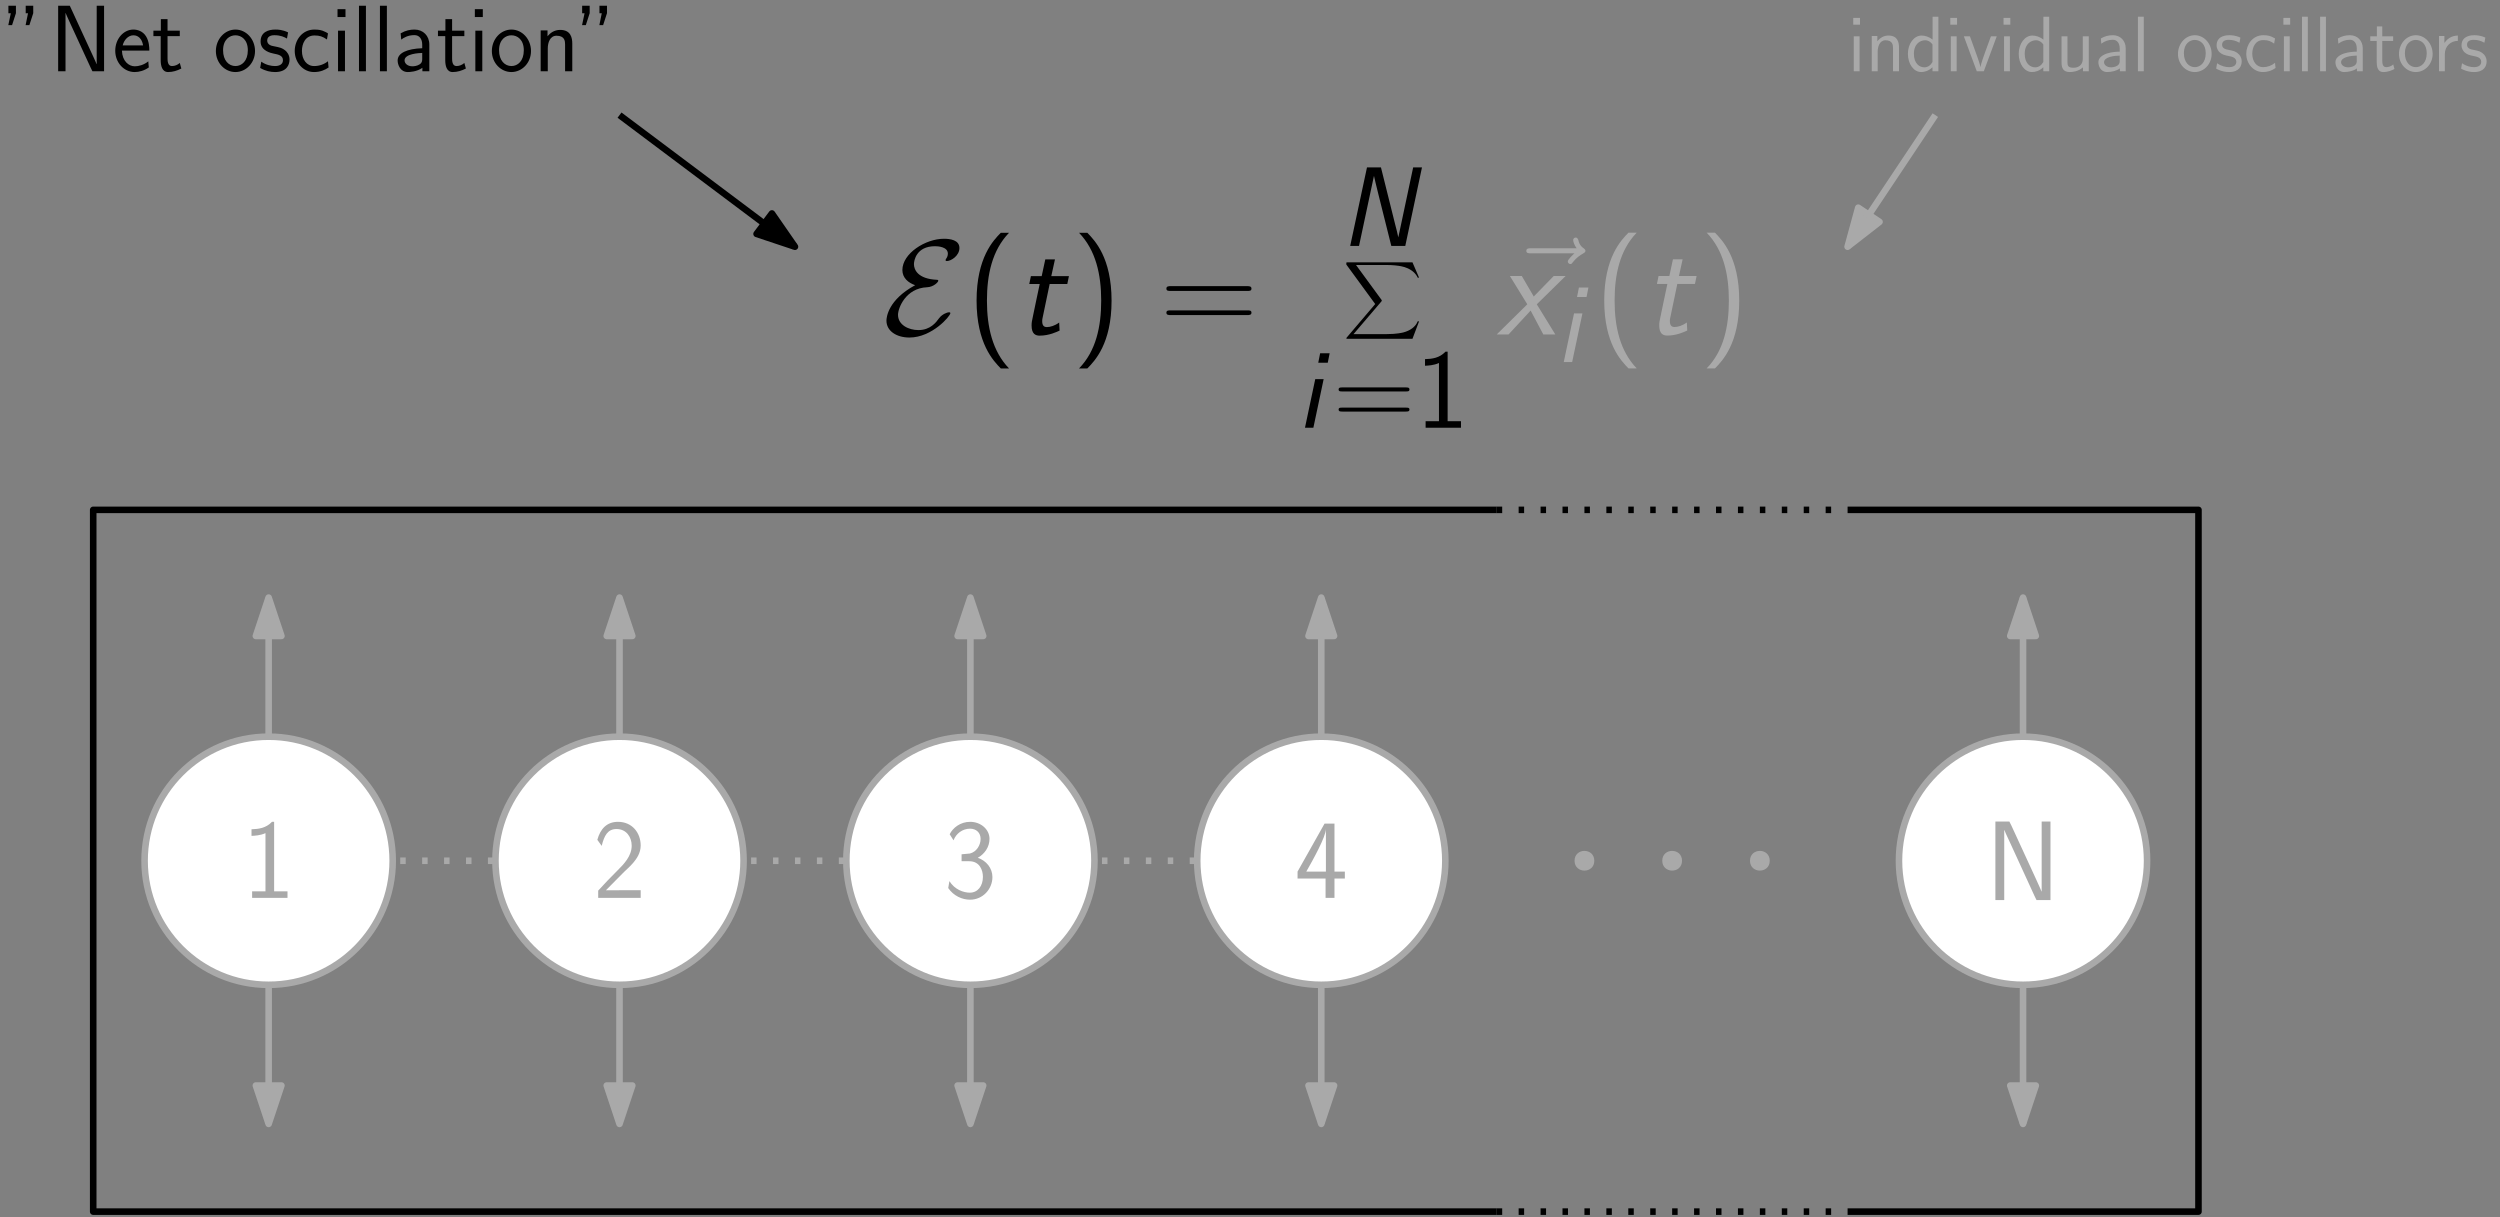 <?xml version="1.0" encoding="UTF-8"?>
<svg xmlns="http://www.w3.org/2000/svg" xmlns:xlink="http://www.w3.org/1999/xlink" width="456pt" height="222pt" viewBox="0 0 456 222" version="1.1">
<rect x="0" y="0" width="456" height="222" fill="#808080" stroke="none"/>
<defs>
<g>
<symbol overflow="visible" id="glyph0-0">
<path style="stroke:none;" d=""/>
</symbol>
<symbol overflow="visible" id="glyph0-1">
<path style="stroke:none;" d="M 5.859 -13.875 L 5.469 -13.875 C 4.359 -12.719 3.062 -12.562 1.734 -12.516 L 1.734 -11.312 C 2.328 -11.344 3.312 -11.375 4.281 -11.812 L 4.281 -1.203 L 1.844 -1.203 L 1.844 0 L 8.297 0 L 8.297 -1.203 L 5.859 -1.203 Z M 5.859 -13.875 "/>
</symbol>
<symbol overflow="visible" id="glyph0-2">
<path style="stroke:none;" d="M 5.328 -4.375 C 5.906 -4.984 6.781 -5.703 7.375 -6.422 C 7.953 -7.125 8.719 -8.125 8.719 -9.562 C 8.719 -11.844 7.188 -13.875 4.578 -13.875 C 2.547 -13.875 1.359 -12.594 0.812 -10.594 L 1.609 -9.484 C 2.062 -11.359 2.703 -12.562 4.312 -12.562 C 6.094 -12.562 7.078 -11.109 7.078 -9.516 C 7.078 -7.625 5.641 -6.156 4.547 -5.062 C 3.328 -3.844 2.125 -2.609 0.969 -1.328 L 0.969 0 L 8.719 0 L 8.719 -1.406 L 5.203 -1.406 C 4.953 -1.406 4.703 -1.391 4.469 -1.391 L 2.391 -1.391 L 2.391 -1.406 Z M 5.328 -4.375 "/>
</symbol>
<symbol overflow="visible" id="glyph0-3">
<path style="stroke:none;" d="M 3.25 -6.688 L 4.641 -6.688 C 6.594 -6.688 7.141 -5 7.141 -3.828 C 7.141 -2.203 6.234 -0.953 4.75 -0.953 C 3.594 -0.953 1.969 -1.531 1.031 -3.062 C 0.891 -2.328 0.891 -2.297 0.812 -1.797 C 1.781 -0.375 3.344 0.328 4.797 0.328 C 7.141 0.328 8.875 -1.625 8.875 -3.797 C 8.875 -5.438 7.75 -6.797 6.203 -7.312 C 7.438 -8 8.344 -9.281 8.344 -10.766 C 8.344 -12.5 6.75 -13.875 4.812 -13.875 C 3.031 -13.875 1.656 -12.781 1.078 -11.609 C 1.219 -11.406 1.594 -10.797 1.781 -10.5 C 2.234 -11.719 3.406 -12.625 4.797 -12.625 C 5.953 -12.625 6.719 -11.859 6.719 -10.766 C 6.719 -9.625 5.984 -8.391 4.766 -8.094 C 4.688 -8.094 3.406 -7.969 3.25 -7.953 Z M 3.25 -6.688 "/>
</symbol>
<symbol overflow="visible" id="glyph0-4">
<path style="stroke:none;" d="M 7.266 -3.531 L 9.156 -3.531 L 9.156 -4.797 L 7.266 -4.797 L 7.266 -13.547 L 5.453 -13.547 L 0.531 -4.797 L 0.531 -3.531 L 5.641 -3.531 L 5.641 0 L 7.266 0 Z M 2.125 -4.797 C 3.328 -6.906 5.703 -11.156 5.703 -12.594 L 5.703 -4.797 Z M 2.125 -4.797 "/>
</symbol>
<symbol overflow="visible" id="glyph1-0">
<path style="stroke:none;" d=""/>
</symbol>
<symbol overflow="visible" id="glyph1-1">
<path style="stroke:none;" d="M 4.734 -13.578 L 4.359 -14.328 L 1.812 -14.328 L 1.812 0 L 3.422 0 L 3.422 -12.75 L 3.453 -12.766 C 3.594 -12.391 3.672 -12.203 4.531 -10.375 L 8.938 -0.766 L 9.312 0 L 11.859 0 L 11.859 -14.328 L 10.25 -14.328 L 10.25 -1.594 L 10.219 -1.562 C 10.078 -1.938 10 -2.125 9.156 -3.969 Z M 4.734 -13.578 "/>
</symbol>
<symbol overflow="visible" id="glyph2-0">
<path style="stroke:none;" d=""/>
</symbol>
<symbol overflow="visible" id="glyph2-1">
<path style="stroke:none;" d="M 5.922 -9 C 0.969 -6.312 0.688 -3.125 0.688 -2.531 C 0.688 -0.641 2.531 0.547 4.875 0.547 C 9.016 0.547 12.344 -3.375 12.344 -3.891 C 12.344 -4.047 12.219 -4.062 12.094 -4.062 C 11.797 -4.062 10.859 -3.734 10.281 -2.969 C 9.766 -2.25 8.719 -0.812 6.516 -0.812 C 4.766 -0.812 2.797 -1.734 2.797 -3.594 C 2.797 -4.812 4.188 -8.469 8.109 -8.625 C 9.266 -8.672 10.141 -9.547 10.141 -9.812 C 10.141 -9.969 10.016 -9.984 9.891 -9.984 C 6.391 -10.141 5.703 -11.844 5.703 -12.844 C 5.703 -13.406 6.078 -16.109 9.547 -16.109 C 10.016 -16.109 11.891 -16.031 11.891 -14.75 C 11.891 -14.344 11.703 -14 11.594 -13.859 C 11.547 -13.781 11.469 -13.656 11.469 -13.578 C 11.469 -13.406 11.641 -13.406 11.719 -13.406 C 12.469 -13.406 14 -14.375 14 -15.781 C 14 -17.25 12.297 -17.469 11.172 -17.469 C 7.812 -17.469 3.594 -14.797 3.594 -11.766 C 3.594 -10.312 4.703 -9.422 5.922 -9 Z M 5.922 -9 "/>
</symbol>
<symbol overflow="visible" id="glyph3-0">
<path style="stroke:none;" d=""/>
</symbol>
<symbol overflow="visible" id="glyph3-1">
<path style="stroke:none;" d="M 6.25 -18.562 C 4.906 -17.203 1.828 -14.031 1.828 -6.188 C 1.828 1.656 4.906 4.812 6.25 6.188 L 7.75 6.188 C 4.703 3.016 3.719 -1.406 3.719 -6.172 C 3.719 -10.906 4.656 -15.359 7.75 -18.562 Z M 6.25 -18.562 "/>
</symbol>
<symbol overflow="visible" id="glyph4-0">
<path style="stroke:none;" d=""/>
</symbol>
<symbol overflow="visible" id="glyph4-1">
<path style="stroke:none;" d="M 6.094 -9.219 L 9.312 -9.219 L 9.609 -10.656 L 6.391 -10.656 L 7.062 -13.703 L 5.297 -13.703 L 4.641 -10.656 L 2.672 -10.656 L 2.375 -9.219 L 4.281 -9.219 C 4.109 -8.375 3.141 -3.891 3.078 -3.5 C 2.844 -2.406 2.797 -2.188 2.797 -1.641 C 2.797 -0.078 3.547 0.203 4.266 0.203 C 6 0.203 7.438 -0.5 7.906 -0.719 L 7.828 -2.188 C 7.016 -1.594 6.188 -1.359 5.578 -1.359 C 5 -1.359 4.734 -1.703 4.734 -2.453 C 4.734 -2.719 4.766 -2.875 4.812 -3.078 Z M 6.094 -9.219 "/>
</symbol>
<symbol overflow="visible" id="glyph5-0">
<path style="stroke:none;" d=""/>
</symbol>
<symbol overflow="visible" id="glyph5-1">
<path style="stroke:none;" d="M 2.797 6.188 C 4.141 4.828 7.219 1.656 7.219 -6.172 C 7.219 -14.031 4.141 -17.172 2.797 -18.562 L 1.281 -18.562 C 4.344 -15.391 5.328 -10.953 5.328 -6.188 C 5.328 -1.469 4.391 3 1.281 6.188 Z M 2.797 6.188 "/>
</symbol>
<symbol overflow="visible" id="glyph5-2">
<path style="stroke:none;" d="M 16.062 -7.953 C 16.438 -7.953 16.797 -7.953 16.797 -8.375 C 16.797 -8.828 16.375 -8.828 15.953 -8.828 L 2.125 -8.828 C 1.703 -8.828 1.281 -8.828 1.281 -8.375 C 1.281 -7.953 1.656 -7.953 2.031 -7.953 Z M 15.953 -3.547 C 16.375 -3.547 16.797 -3.547 16.797 -3.984 C 16.797 -4.406 16.438 -4.406 16.062 -4.406 L 2.031 -4.406 C 1.656 -4.406 1.281 -4.406 1.281 -3.984 C 1.281 -3.547 1.703 -3.547 2.125 -3.547 Z M 15.953 -3.547 "/>
</symbol>
<symbol overflow="visible" id="glyph6-0">
<path style="stroke:none;" d=""/>
</symbol>
<symbol overflow="visible" id="glyph6-1">
<path style="stroke:none;" d="M 14.906 -14.328 L 13.297 -14.328 L 10.594 -1.594 L 10.578 -1.594 C 10.438 -2.312 10.25 -3.031 10.031 -3.859 L 7.422 -14.328 L 4.875 -14.328 L 1.812 0 L 3.422 0 L 6.141 -12.75 L 6.156 -12.75 C 6.266 -12.188 6.547 -11.094 7.062 -8.984 L 9.312 0 L 11.859 0 Z M 14.906 -14.328 "/>
</symbol>
<symbol overflow="visible" id="glyph7-0">
<path style="stroke:none;" d=""/>
</symbol>
<symbol overflow="visible" id="glyph7-1">
<path style="stroke:none;" d="M 12.625 13.953 L 13.828 10.766 L 13.578 10.766 C 13.188 11.797 12.125 12.484 10.984 12.781 C 10.781 12.828 9.797 13.094 7.891 13.094 L 1.875 13.094 L 6.953 7.141 C 7.016 7.062 7.031 7.031 7.031 6.984 C 7.031 6.953 7.031 6.922 6.969 6.828 L 2.328 0.484 L 7.781 0.484 C 9.125 0.484 10.031 0.625 10.125 0.641 C 10.656 0.719 11.531 0.891 12.312 1.391 C 12.562 1.547 13.234 2 13.578 2.797 L 13.828 2.797 L 12.625 0 L 0.844 0 C 0.609 0 0.594 0.016 0.562 0.062 C 0.562 0.094 0.562 0.297 0.562 0.406 L 5.828 7.609 L 0.672 13.672 C 0.562 13.781 0.562 13.844 0.562 13.844 C 0.562 13.953 0.656 13.953 0.844 13.953 Z M 12.625 13.953 "/>
</symbol>
<symbol overflow="visible" id="glyph8-0">
<path style="stroke:none;" d=""/>
</symbol>
<symbol overflow="visible" id="glyph8-1">
<path style="stroke:none;" d="M 6.031 -13.594 L 4.297 -13.594 L 3.953 -11.859 L 5.688 -11.859 Z M 1.531 0 L 3.062 0 L 4.938 -8.875 L 3.406 -8.875 Z M 1.531 0 "/>
</symbol>
<symbol overflow="visible" id="glyph9-0">
<path style="stroke:none;" d=""/>
</symbol>
<symbol overflow="visible" id="glyph9-1">
<path style="stroke:none;" d="M 13.391 -6.625 C 13.688 -6.625 14 -6.625 14 -6.984 C 14 -7.359 13.656 -7.359 13.297 -7.359 L 1.781 -7.359 C 1.422 -7.359 1.078 -7.359 1.078 -6.984 C 1.078 -6.625 1.391 -6.625 1.688 -6.625 Z M 13.297 -2.953 C 13.656 -2.953 14 -2.953 14 -3.328 C 14 -3.672 13.688 -3.672 13.391 -3.672 L 1.688 -3.672 C 1.391 -3.672 1.078 -3.672 1.078 -3.328 C 1.078 -2.953 1.422 -2.953 1.781 -2.953 Z M 13.297 -2.953 "/>
</symbol>
<symbol overflow="visible" id="glyph9-2">
<path style="stroke:none;" d="M 5.859 -13.875 L 5.469 -13.875 C 4.359 -12.719 3.062 -12.562 1.734 -12.516 L 1.734 -11.312 C 2.328 -11.344 3.312 -11.375 4.281 -11.812 L 4.281 -1.203 L 1.844 -1.203 L 1.844 0 L 8.297 0 L 8.297 -1.203 L 5.859 -1.203 Z M 5.859 -13.875 "/>
</symbol>
<symbol overflow="visible" id="glyph10-0">
<path style="stroke:none;" d=""/>
</symbol>
<symbol overflow="visible" id="glyph10-1">
<path style="stroke:none;" d="M 13.266 -14.797 C 12.953 -14.516 12.047 -13.656 12.047 -13.312 C 12.047 -13.062 12.266 -12.844 12.516 -12.844 C 12.734 -12.844 12.844 -12.984 13.016 -13.234 C 13.609 -13.984 14.281 -14.453 14.844 -14.766 C 15.094 -14.922 15.266 -15 15.266 -15.266 C 15.266 -15.484 15.062 -15.609 14.922 -15.734 C 14.219 -16.203 14.047 -16.875 13.984 -17.172 C 13.906 -17.375 13.828 -17.672 13.484 -17.672 C 13.328 -17.672 13.031 -17.562 13.031 -17.203 C 13.031 -16.969 13.188 -16.375 13.656 -15.719 L 5.328 -15.719 C 4.906 -15.719 4.484 -15.719 4.484 -15.234 C 4.484 -14.797 4.938 -14.797 5.328 -14.797 Z M 13.266 -14.797 "/>
</symbol>
<symbol overflow="visible" id="glyph11-0">
<path style="stroke:none;" d=""/>
</symbol>
<symbol overflow="visible" id="glyph11-1">
<path style="stroke:none;" d="M 7.312 -5.5 L 12.562 -10.656 L 10.391 -10.656 L 7.016 -7.188 C 6.906 -7.094 6.812 -6.984 6.766 -6.906 L 4.578 -10.656 L 2.406 -10.656 L 5.578 -5.5 L 0 0 L 2.156 0 L 6.188 -4.359 L 8.5 0 L 10.688 0 Z M 7.312 -5.5 "/>
</symbol>
<symbol overflow="visible" id="glyph12-0">
<path style="stroke:none;" d=""/>
</symbol>
<symbol overflow="visible" id="glyph12-1">
<path style="stroke:none;" d="M 6.031 -13.594 L 4.297 -13.594 L 3.953 -11.859 L 5.688 -11.859 Z M 1.531 0 L 3.062 0 L 4.938 -8.875 L 3.406 -8.875 Z M 1.531 0 "/>
</symbol>
<symbol overflow="visible" id="glyph13-0">
<path style="stroke:none;" d=""/>
</symbol>
<symbol overflow="visible" id="glyph13-1">
<path style="stroke:none;" d="M 6.25 -18.562 C 4.906 -17.203 1.828 -14.031 1.828 -6.188 C 1.828 1.656 4.906 4.812 6.25 6.188 L 7.75 6.188 C 4.703 3.016 3.719 -1.406 3.719 -6.172 C 3.719 -10.906 4.656 -15.359 7.75 -18.562 Z M 6.25 -18.562 "/>
</symbol>
<symbol overflow="visible" id="glyph14-0">
<path style="stroke:none;" d=""/>
</symbol>
<symbol overflow="visible" id="glyph14-1">
<path style="stroke:none;" d="M 6.094 -9.219 L 9.312 -9.219 L 9.609 -10.656 L 6.391 -10.656 L 7.062 -13.703 L 5.297 -13.703 L 4.641 -10.656 L 2.672 -10.656 L 2.375 -9.219 L 4.281 -9.219 C 4.109 -8.375 3.141 -3.891 3.078 -3.5 C 2.844 -2.406 2.797 -2.188 2.797 -1.641 C 2.797 -0.078 3.547 0.203 4.266 0.203 C 6 0.203 7.438 -0.5 7.906 -0.719 L 7.828 -2.188 C 7.016 -1.594 6.188 -1.359 5.578 -1.359 C 5 -1.359 4.734 -1.703 4.734 -2.453 C 4.734 -2.719 4.766 -2.875 4.812 -3.078 Z M 6.094 -9.219 "/>
</symbol>
<symbol overflow="visible" id="glyph15-0">
<path style="stroke:none;" d=""/>
</symbol>
<symbol overflow="visible" id="glyph15-1">
<path style="stroke:none;" d="M 2.797 6.188 C 4.141 4.828 7.219 1.656 7.219 -6.172 C 7.219 -14.031 4.141 -17.172 2.797 -18.562 L 1.281 -18.562 C 4.344 -15.391 5.328 -10.953 5.328 -6.188 C 5.328 -1.469 4.391 3 1.281 6.188 Z M 2.797 6.188 "/>
</symbol>
<symbol overflow="visible" id="glyph16-0">
<path style="stroke:none;" d=""/>
</symbol>
<symbol overflow="visible" id="glyph16-1">
<path style="stroke:none;" d="M 1.906 -10.594 L 1.906 -11.953 L 0.531 -11.953 L 0.531 -10.578 L 0.969 -10.578 L 0.516 -8.422 L 1.203 -8.422 Z M 5.062 -10.594 L 5.062 -11.953 L 3.688 -11.953 L 3.688 -10.578 L 4.109 -10.578 L 3.672 -8.422 L 4.359 -8.422 Z M 5.062 -10.594 "/>
</symbol>
<symbol overflow="visible" id="glyph16-2">
<path style="stroke:none;" d="M 3.938 -11.312 L 3.641 -11.953 L 1.516 -11.953 L 1.516 0 L 2.859 0 L 2.859 -10.625 L 2.875 -10.641 C 3 -10.328 3.062 -10.172 3.766 -8.641 L 7.453 -0.641 L 7.766 0 L 9.891 0 L 9.891 -11.953 L 8.547 -11.953 L 8.547 -1.328 L 8.516 -1.312 C 8.406 -1.625 8.328 -1.781 7.625 -3.312 Z M 3.938 -11.312 "/>
</symbol>
<symbol overflow="visible" id="glyph16-3">
<path style="stroke:none;" d="M 6.734 -3.766 C 6.734 -4.344 6.703 -5.438 6.141 -6.359 C 5.547 -7.328 4.562 -7.609 3.828 -7.609 C 2.031 -7.609 0.516 -5.922 0.516 -3.734 C 0.516 -1.594 2.078 0.141 4.062 0.141 C 4.844 0.141 5.781 -0.094 6.641 -0.703 C 6.641 -0.781 6.609 -1.156 6.594 -1.172 C 6.594 -1.203 6.547 -1.734 6.547 -1.812 C 5.719 -1.141 4.766 -0.906 4.078 -0.906 C 2.984 -0.906 1.797 -1.844 1.734 -3.766 Z M 1.875 -4.719 C 2.094 -5.672 2.859 -6.562 3.828 -6.562 C 4.078 -6.562 5.281 -6.531 5.594 -4.719 Z M 1.875 -4.719 "/>
</symbol>
<symbol overflow="visible" id="glyph16-4">
<path style="stroke:none;" d="M 2.875 -6.406 L 5.109 -6.406 L 5.109 -7.406 L 2.875 -7.406 L 2.875 -9.516 L 1.656 -9.516 L 1.656 -7.406 L 0.297 -7.406 L 0.297 -6.406 L 1.625 -6.406 L 1.625 -2.047 C 1.625 -1.062 1.844 0.141 2.984 0.141 C 3.844 0.141 4.625 -0.109 5.391 -0.5 L 5.109 -1.516 C 4.703 -1.156 4.203 -0.953 3.672 -0.953 C 2.906 -0.953 2.875 -1.906 2.875 -2.344 Z M 2.875 -6.406 "/>
</symbol>
<symbol overflow="visible" id="glyph16-5">
<path style="stroke:none;" d="M 7.609 -3.688 C 7.609 -5.891 5.969 -7.609 4.047 -7.609 C 2.062 -7.609 0.469 -5.844 0.469 -3.688 C 0.469 -1.5 2.125 0.141 4.031 0.141 C 5.984 0.141 7.609 -1.547 7.609 -3.688 Z M 4.047 -0.953 C 2.828 -0.953 1.781 -1.953 1.781 -3.828 C 1.781 -5.812 3 -6.562 4.031 -6.562 C 5.141 -6.562 6.297 -5.75 6.297 -3.828 C 6.297 -1.875 5.188 -0.953 4.047 -0.953 Z M 4.047 -0.953 "/>
</symbol>
<symbol overflow="visible" id="glyph16-6">
<path style="stroke:none;" d="M 5.547 -7.094 C 4.531 -7.578 3.734 -7.609 3.219 -7.609 C 2 -7.609 0.531 -7.188 0.531 -5.438 C 0.531 -3.703 2.422 -3.328 2.938 -3.219 C 3.734 -3.062 4.609 -2.891 4.609 -2.031 C 4.609 -0.953 3.375 -0.953 3.156 -0.953 C 2.469 -0.953 1.516 -1.141 0.656 -1.75 L 0.453 -0.609 C 1.422 -0.031 2.375 0.141 3.172 0.141 C 5.281 0.141 5.812 -1.156 5.812 -2.141 C 5.812 -2.984 5.344 -3.547 5.016 -3.812 C 4.438 -4.25 4.234 -4.312 2.828 -4.594 C 2.578 -4.625 1.734 -4.828 1.734 -5.594 C 1.734 -6.578 2.828 -6.578 3.062 -6.578 C 4.188 -6.578 4.875 -6.234 5.344 -5.969 Z M 5.547 -7.094 "/>
</symbol>
<symbol overflow="visible" id="glyph16-7">
<path style="stroke:none;" d="M 6.625 -6.875 C 6.625 -6.984 5.844 -7.328 5.625 -7.406 C 5.062 -7.609 4.344 -7.609 4.156 -7.609 C 1.906 -7.609 0.562 -5.672 0.562 -3.703 C 0.562 -1.641 2.062 0.141 4.078 0.141 C 5.234 0.141 6.062 -0.234 6.734 -0.688 L 6.625 -1.828 C 5.891 -1.25 5.031 -0.953 4.094 -0.953 C 2.75 -0.953 1.875 -2.125 1.875 -3.719 C 1.875 -4.953 2.438 -6.531 4.172 -6.531 C 5.109 -6.531 5.641 -6.344 6.438 -5.797 Z M 6.625 -6.875 "/>
</symbol>
<symbol overflow="visible" id="glyph16-8">
<path style="stroke:none;" d="M 2.641 -11.328 L 1.188 -11.328 L 1.188 -9.891 L 2.641 -9.891 Z M 2.547 -7.406 L 1.281 -7.406 L 1.281 0 L 2.547 0 Z M 2.547 -7.406 "/>
</symbol>
<symbol overflow="visible" id="glyph16-9">
<path style="stroke:none;" d="M 2.547 -11.953 L 1.281 -11.953 L 1.281 0 L 2.547 0 Z M 2.547 -11.953 "/>
</symbol>
<symbol overflow="visible" id="glyph16-10">
<path style="stroke:none;" d="M 6.469 -4.875 C 6.469 -6.484 5.328 -7.609 3.766 -7.609 C 3.016 -7.609 2.188 -7.469 1.234 -6.922 L 1.344 -5.781 C 1.781 -6.094 2.516 -6.594 3.75 -6.594 C 4.625 -6.594 5.172 -5.922 5.172 -4.859 L 5.172 -4.203 C 2.406 -4.109 0.688 -3.328 0.688 -1.969 C 0.688 -1.25 1.125 0.141 2.547 0.141 C 2.812 0.141 4.203 0.109 5.203 -0.641 L 5.203 0 L 6.469 0 Z M 5.172 -2.266 C 5.172 -1.969 5.172 -1.547 4.656 -1.234 C 4.203 -0.953 3.641 -0.906 3.391 -0.906 C 2.531 -0.906 1.953 -1.391 1.953 -2 C 1.953 -3.203 4.625 -3.328 5.172 -3.344 Z M 5.172 -2.266 "/>
</symbol>
<symbol overflow="visible" id="glyph16-11">
<path style="stroke:none;" d="M 7.047 -5.031 C 7.047 -6.109 6.781 -7.547 4.844 -7.547 C 3.734 -7.547 3.016 -6.969 2.531 -6.391 L 2.531 -7.453 L 1.281 -7.453 L 1.281 0 L 2.578 0 L 2.578 -4.172 C 2.578 -5.25 3 -6.484 4.172 -6.484 C 5.688 -6.484 5.734 -5.469 5.734 -4.891 L 5.734 0 L 7.047 0 Z M 7.047 -5.031 "/>
</symbol>
<symbol overflow="visible" id="glyph17-0">
<path style="stroke:none;" d=""/>
</symbol>
<symbol overflow="visible" id="glyph17-1">
<path style="stroke:none;" d="M 2.266 -9.734 L 1.031 -9.734 L 1.031 -8.5 L 2.266 -8.5 Z M 2.188 -6.375 L 1.125 -6.375 L 1.125 0 L 2.188 0 Z M 2.188 -6.375 "/>
</symbol>
<symbol overflow="visible" id="glyph17-2">
<path style="stroke:none;" d="M 6.078 -4.312 C 6.078 -5.188 5.891 -6.516 4.156 -6.516 C 3.359 -6.516 2.672 -6.156 2.125 -5.469 L 2.125 -6.438 L 1.109 -6.438 L 1.109 0 L 2.188 0 L 2.188 -3.578 C 2.188 -4.453 2.531 -5.656 3.609 -5.656 C 4.953 -5.656 4.984 -4.719 4.984 -4.219 L 4.984 0 L 6.078 0 Z M 6.078 -4.312 "/>
</symbol>
<symbol overflow="visible" id="glyph17-3">
<path style="stroke:none;" d="M 6.062 -9.953 L 5 -9.953 L 5 -5.766 C 4.344 -6.312 3.594 -6.516 2.984 -6.516 C 1.625 -6.516 0.5 -5.047 0.5 -3.188 C 0.5 -1.328 1.562 0.141 2.922 0.141 C 3.453 0.141 4.266 -0.031 4.984 -0.734 L 4.984 0 L 6.062 0 Z M 4.984 -1.688 C 4.641 -1.078 4.125 -0.719 3.5 -0.719 C 2.625 -0.719 1.594 -1.391 1.594 -3.172 C 1.594 -5.078 2.812 -5.656 3.641 -5.656 C 4.203 -5.656 4.656 -5.359 4.984 -4.891 Z M 4.984 -1.688 "/>
</symbol>
<symbol overflow="visible" id="glyph17-4">
<path style="stroke:none;" d="M 6.203 -6.375 L 5.141 -6.375 L 4.094 -3.516 C 3.844 -2.828 3.312 -1.312 3.234 -0.781 L 3.219 -0.781 C 3.141 -1.281 2.859 -2.062 2.641 -2.688 L 1.312 -6.375 L 0.203 -6.375 L 2.562 0 L 3.844 0 Z M 6.203 -6.375 "/>
</symbol>
<symbol overflow="visible" id="glyph17-5">
<path style="stroke:none;" d="M 6.078 -6.375 L 4.984 -6.375 L 4.984 -2.266 C 4.984 -1.172 4.234 -0.641 3.297 -0.641 C 2.297 -0.641 2.188 -1.016 2.188 -1.656 L 2.188 -6.375 L 1.109 -6.375 L 1.109 -1.594 C 1.109 -0.562 1.438 0.141 2.609 0.141 C 3.016 0.141 4.141 0.078 5.016 -0.719 L 5.016 0 L 6.078 0 Z M 6.078 -6.375 "/>
</symbol>
<symbol overflow="visible" id="glyph17-6">
<path style="stroke:none;" d="M 5.609 -4.203 C 5.609 -5.578 4.625 -6.578 3.281 -6.578 C 2.422 -6.578 1.781 -6.391 1.078 -5.984 L 1.156 -5.031 C 1.797 -5.5 2.453 -5.75 3.281 -5.75 C 3.938 -5.75 4.516 -5.219 4.516 -4.172 L 4.516 -3.578 C 3.875 -3.562 3.016 -3.516 2.156 -3.234 C 1.188 -2.891 0.625 -2.359 0.625 -1.656 C 0.625 -1.016 1 0.141 2.219 0.141 C 3.016 0.141 4.016 -0.094 4.547 -0.531 L 4.547 0 L 5.609 0 Z M 4.516 -1.922 C 4.516 -1.641 4.516 -1.297 4.047 -1 C 3.656 -0.766 3.172 -0.719 2.953 -0.719 C 2.188 -0.719 1.656 -1.141 1.656 -1.656 C 1.656 -2.641 3.641 -2.859 4.516 -2.859 Z M 4.516 -1.922 "/>
</symbol>
<symbol overflow="visible" id="glyph17-7">
<path style="stroke:none;" d="M 2.188 -9.953 L 1.125 -9.953 L 1.125 0 L 2.188 0 Z M 2.188 -9.953 "/>
</symbol>
<symbol overflow="visible" id="glyph17-8">
<path style="stroke:none;" d="M 6.578 -3.156 C 6.578 -5.094 5.156 -6.578 3.516 -6.578 C 1.828 -6.578 0.438 -5.062 0.438 -3.156 C 0.438 -1.281 1.859 0.141 3.5 0.141 C 5.188 0.141 6.578 -1.312 6.578 -3.156 Z M 3.516 -0.75 C 2.484 -0.75 1.516 -1.609 1.516 -3.297 C 1.516 -5.031 2.594 -5.719 3.5 -5.719 C 4.484 -5.719 5.5 -4.984 5.5 -3.297 C 5.5 -1.531 4.469 -0.75 3.516 -0.75 Z M 3.516 -0.75 "/>
</symbol>
<symbol overflow="visible" id="glyph17-9">
<path style="stroke:none;" d="M 4.812 -6.141 C 3.906 -6.562 3.125 -6.578 2.797 -6.578 C 2.469 -6.578 0.469 -6.578 0.469 -4.719 C 0.469 -4.094 0.812 -3.656 1.031 -3.453 C 1.547 -3.016 1.906 -2.938 2.75 -2.766 C 3.234 -2.672 4.062 -2.5 4.062 -1.734 C 4.062 -0.75 2.938 -0.75 2.734 -0.75 C 2.172 -0.75 1.328 -0.906 0.562 -1.469 L 0.391 -0.484 C 0.453 -0.438 1.438 0.141 2.75 0.141 C 4.609 0.141 5.047 -0.969 5.047 -1.828 C 5.047 -2.547 4.609 -3.016 4.547 -3.078 C 4.016 -3.625 3.578 -3.719 2.719 -3.891 C 2.188 -3.984 1.469 -4.125 1.469 -4.844 C 1.469 -5.734 2.469 -5.734 2.656 -5.734 C 3.406 -5.734 4.016 -5.562 4.641 -5.203 Z M 4.812 -6.141 "/>
</symbol>
<symbol overflow="visible" id="glyph17-10">
<path style="stroke:none;" d="M 5.75 -1.547 C 5.094 -1.016 4.359 -0.75 3.562 -0.75 C 2.359 -0.75 1.594 -1.812 1.594 -3.203 C 1.594 -4.391 2.172 -5.688 3.594 -5.688 C 4.562 -5.688 4.969 -5.469 5.578 -5.047 L 5.75 -5.984 C 4.922 -6.469 4.453 -6.578 3.594 -6.578 C 1.625 -6.578 0.5 -4.828 0.5 -3.203 C 0.5 -1.359 1.828 0.141 3.547 0.141 C 4.25 0.141 5.047 -0.031 5.844 -0.609 C 5.844 -0.641 5.797 -1.094 5.781 -1.141 Z M 5.75 -1.547 "/>
</symbol>
<symbol overflow="visible" id="glyph17-11">
<path style="stroke:none;" d="M 2.453 -5.531 L 4.438 -5.531 L 4.438 -6.375 L 2.453 -6.375 L 2.453 -8.188 L 1.469 -8.188 L 1.469 -6.375 L 0.266 -6.375 L 0.266 -5.531 L 1.438 -5.531 L 1.438 -1.672 C 1.438 -0.844 1.625 0.141 2.609 0.141 C 3.578 0.141 4.234 -0.188 4.672 -0.422 L 4.453 -1.25 C 3.953 -0.797 3.422 -0.75 3.172 -0.75 C 2.531 -0.75 2.453 -1.422 2.453 -1.922 Z M 2.453 -5.531 "/>
</symbol>
<symbol overflow="visible" id="glyph17-12">
<path style="stroke:none;" d="M 2.188 -3.141 C 2.188 -4.594 3.266 -5.531 4.562 -5.547 L 4.562 -6.516 C 3.25 -6.5 2.5 -5.734 2.109 -5.172 L 2.109 -6.438 L 1.125 -6.438 L 1.125 0 L 2.188 0 Z M 2.188 -3.141 "/>
</symbol>
</g>
</defs>
<g id="surface9355">
<path style="fill:none;stroke-width:1.2;stroke-linecap:butt;stroke-linejoin:round;stroke:rgb(66.3%,66.3%,66.3%);stroke-opacity:1;stroke-dasharray:1,3;stroke-miterlimit:10;" d="M 128 640 L 320 640 " transform="matrix(1,0,0,-1,-79,797)"/>
<path style="fill:none;stroke-width:1.2;stroke-linecap:butt;stroke-linejoin:round;stroke:rgb(66.3%,66.3%,66.3%);stroke-opacity:1;stroke-miterlimit:10;" d="M 128 592 L 128 688 " transform="matrix(1,0,0,-1,-79,797)"/>
<path style="fill-rule:evenodd;fill:rgb(66.3%,66.3%,66.3%);fill-opacity:1;stroke-width:1.2;stroke-linecap:butt;stroke-linejoin:round;stroke:rgb(66.3%,66.3%,66.3%);stroke-opacity:1;stroke-miterlimit:10;" d="M 128 688 L 125.668 681 L 130.332 681 Z M 128 688 " transform="matrix(1,0,0,-1,-79,797)"/>
<path style="fill-rule:evenodd;fill:rgb(66.3%,66.3%,66.3%);fill-opacity:1;stroke-width:1.2;stroke-linecap:butt;stroke-linejoin:round;stroke:rgb(66.3%,66.3%,66.3%);stroke-opacity:1;stroke-miterlimit:10;" d="M 128 592 L 130.332 599 L 125.668 599 Z M 128 592 " transform="matrix(1,0,0,-1,-79,797)"/>
<path style="fill-rule:evenodd;fill:rgb(100%,100%,100%);fill-opacity:1;stroke-width:1.2;stroke-linecap:butt;stroke-linejoin:round;stroke:rgb(66.3%,66.3%,66.3%);stroke-opacity:1;stroke-miterlimit:10;" d="M 150.629 640 C 150.629 652.496 140.496 662.629 128 662.629 C 115.504 662.629 105.371 652.496 105.371 640 C 105.371 627.504 115.504 617.371 128 617.371 C 140.496 617.371 150.629 627.504 150.629 640 Z M 150.629 640 " transform="matrix(1,0,0,-1,-79,797)"/>
<path style=" stroke:none;fill-rule:evenodd;fill:rgb(66.3%,66.3%,66.3%);fill-opacity:1;" d="M 290.801 157 C 290.801 154.602 287.199 154.602 287.199 157 C 287.199 159.398 290.801 159.398 290.801 157 Z M 290.801 157 "/>
<path style=" stroke:none;fill-rule:evenodd;fill:rgb(66.3%,66.3%,66.3%);fill-opacity:1;" d="M 306.801 157 C 306.801 154.602 303.199 154.602 303.199 157 C 303.199 159.398 306.801 159.398 306.801 157 Z M 306.801 157 "/>
<path style=" stroke:none;fill-rule:evenodd;fill:rgb(66.3%,66.3%,66.3%);fill-opacity:1;" d="M 322.801 157 C 322.801 154.602 319.199 154.602 319.199 157 C 319.199 159.398 322.801 159.398 322.801 157 Z M 322.801 157 "/>
<path style="fill:none;stroke-width:1.2;stroke-linecap:butt;stroke-linejoin:round;stroke:rgb(66.3%,66.3%,66.3%);stroke-opacity:1;stroke-miterlimit:10;" d="M 192 592 L 192 688 " transform="matrix(1,0,0,-1,-79,797)"/>
<path style="fill-rule:evenodd;fill:rgb(66.3%,66.3%,66.3%);fill-opacity:1;stroke-width:1.2;stroke-linecap:butt;stroke-linejoin:round;stroke:rgb(66.3%,66.3%,66.3%);stroke-opacity:1;stroke-miterlimit:10;" d="M 192 688 L 189.668 681 L 194.332 681 Z M 192 688 " transform="matrix(1,0,0,-1,-79,797)"/>
<path style="fill-rule:evenodd;fill:rgb(66.3%,66.3%,66.3%);fill-opacity:1;stroke-width:1.2;stroke-linecap:butt;stroke-linejoin:round;stroke:rgb(66.3%,66.3%,66.3%);stroke-opacity:1;stroke-miterlimit:10;" d="M 192 592 L 194.332 599 L 189.668 599 Z M 192 592 " transform="matrix(1,0,0,-1,-79,797)"/>
<path style="fill:none;stroke-width:1.2;stroke-linecap:butt;stroke-linejoin:round;stroke:rgb(66.3%,66.3%,66.3%);stroke-opacity:1;stroke-miterlimit:10;" d="M 448 592 L 448 688 " transform="matrix(1,0,0,-1,-79,797)"/>
<path style="fill-rule:evenodd;fill:rgb(66.3%,66.3%,66.3%);fill-opacity:1;stroke-width:1.2;stroke-linecap:butt;stroke-linejoin:round;stroke:rgb(66.3%,66.3%,66.3%);stroke-opacity:1;stroke-miterlimit:10;" d="M 448 688 L 445.668 681 L 450.332 681 Z M 448 688 " transform="matrix(1,0,0,-1,-79,797)"/>
<path style="fill-rule:evenodd;fill:rgb(66.3%,66.3%,66.3%);fill-opacity:1;stroke-width:1.2;stroke-linecap:butt;stroke-linejoin:round;stroke:rgb(66.3%,66.3%,66.3%);stroke-opacity:1;stroke-miterlimit:10;" d="M 448 592 L 450.332 599 L 445.668 599 Z M 448 592 " transform="matrix(1,0,0,-1,-79,797)"/>
<path style="fill:none;stroke-width:1.2;stroke-linecap:butt;stroke-linejoin:round;stroke:rgb(66.3%,66.3%,66.3%);stroke-opacity:1;stroke-miterlimit:10;" d="M 256 592 L 256 688 " transform="matrix(1,0,0,-1,-79,797)"/>
<path style="fill-rule:evenodd;fill:rgb(66.3%,66.3%,66.3%);fill-opacity:1;stroke-width:1.2;stroke-linecap:butt;stroke-linejoin:round;stroke:rgb(66.3%,66.3%,66.3%);stroke-opacity:1;stroke-miterlimit:10;" d="M 256 688 L 253.668 681 L 258.332 681 Z M 256 688 " transform="matrix(1,0,0,-1,-79,797)"/>
<path style="fill-rule:evenodd;fill:rgb(66.3%,66.3%,66.3%);fill-opacity:1;stroke-width:1.2;stroke-linecap:butt;stroke-linejoin:round;stroke:rgb(66.3%,66.3%,66.3%);stroke-opacity:1;stroke-miterlimit:10;" d="M 256 592 L 258.332 599 L 253.668 599 Z M 256 592 " transform="matrix(1,0,0,-1,-79,797)"/>
<path style="fill:none;stroke-width:1.2;stroke-linecap:butt;stroke-linejoin:round;stroke:rgb(66.3%,66.3%,66.3%);stroke-opacity:1;stroke-miterlimit:10;" d="M 320 592 L 320 688 " transform="matrix(1,0,0,-1,-79,797)"/>
<path style="fill-rule:evenodd;fill:rgb(66.3%,66.3%,66.3%);fill-opacity:1;stroke-width:1.2;stroke-linecap:butt;stroke-linejoin:round;stroke:rgb(66.3%,66.3%,66.3%);stroke-opacity:1;stroke-miterlimit:10;" d="M 320 688 L 317.668 681 L 322.332 681 Z M 320 688 " transform="matrix(1,0,0,-1,-79,797)"/>
<path style="fill-rule:evenodd;fill:rgb(66.3%,66.3%,66.3%);fill-opacity:1;stroke-width:1.2;stroke-linecap:butt;stroke-linejoin:round;stroke:rgb(66.3%,66.3%,66.3%);stroke-opacity:1;stroke-miterlimit:10;" d="M 320 592 L 322.332 599 L 317.668 599 Z M 320 592 " transform="matrix(1,0,0,-1,-79,797)"/>
<path style="fill-rule:evenodd;fill:rgb(100%,100%,100%);fill-opacity:1;stroke-width:1.2;stroke-linecap:butt;stroke-linejoin:round;stroke:rgb(66.3%,66.3%,66.3%);stroke-opacity:1;stroke-miterlimit:10;" d="M 214.629 640 C 214.629 652.496 204.496 662.629 192 662.629 C 179.504 662.629 169.371 652.496 169.371 640 C 169.371 627.504 179.504 617.371 192 617.371 C 204.496 617.371 214.629 627.504 214.629 640 Z M 214.629 640 " transform="matrix(1,0,0,-1,-79,797)"/>
<path style="fill-rule:evenodd;fill:rgb(100%,100%,100%);fill-opacity:1;stroke-width:1.2;stroke-linecap:butt;stroke-linejoin:round;stroke:rgb(66.3%,66.3%,66.3%);stroke-opacity:1;stroke-miterlimit:10;" d="M 278.629 640 C 278.629 652.496 268.496 662.629 256 662.629 C 243.504 662.629 233.371 652.496 233.371 640 C 233.371 627.504 243.504 617.371 256 617.371 C 268.496 617.371 278.629 627.504 278.629 640 Z M 278.629 640 " transform="matrix(1,0,0,-1,-79,797)"/>
<path style="fill-rule:evenodd;fill:rgb(100%,100%,100%);fill-opacity:1;stroke-width:1.2;stroke-linecap:butt;stroke-linejoin:round;stroke:rgb(66.3%,66.3%,66.3%);stroke-opacity:1;stroke-miterlimit:10;" d="M 342.629 640 C 342.629 652.496 332.496 662.629 320 662.629 C 307.504 662.629 297.371 652.496 297.371 640 C 297.371 627.504 307.504 617.371 320 617.371 C 332.496 617.371 342.629 627.504 342.629 640 Z M 342.629 640 " transform="matrix(1,0,0,-1,-79,797)"/>
<path style="fill-rule:evenodd;fill:rgb(100%,100%,100%);fill-opacity:1;stroke-width:1.2;stroke-linecap:butt;stroke-linejoin:round;stroke:rgb(66.3%,66.3%,66.3%);stroke-opacity:1;stroke-miterlimit:10;" d="M 470.629 640 C 470.629 652.496 460.496 662.629 448 662.629 C 435.504 662.629 425.371 652.496 425.371 640 C 425.371 627.504 435.504 617.371 448 617.371 C 460.496 617.371 470.629 627.504 470.629 640 Z M 470.629 640 " transform="matrix(1,0,0,-1,-79,797)"/>
<path style="fill:none;stroke-width:1.2;stroke-linecap:butt;stroke-linejoin:round;stroke:rgb(0%,0%,0%);stroke-opacity:1;stroke-dasharray:1,3;stroke-miterlimit:10;" d="M 352 704 L 416 704 " transform="matrix(1,0,0,-1,-79,797)"/>
<path style="fill:none;stroke-width:1.2;stroke-linecap:butt;stroke-linejoin:round;stroke:rgb(0%,0%,0%);stroke-opacity:1;stroke-dasharray:1,3;stroke-miterlimit:10;" d="M 352 576 L 416 576 " transform="matrix(1,0,0,-1,-79,797)"/>
<path style="fill:none;stroke-width:1.2;stroke-linecap:butt;stroke-linejoin:round;stroke:rgb(0%,0%,0%);stroke-opacity:1;stroke-miterlimit:10;" d="M 352 704 L 96 704 L 96 576 L 352 576 " transform="matrix(1,0,0,-1,-79,797)"/>
<path style="fill:none;stroke-width:1.2;stroke-linecap:butt;stroke-linejoin:round;stroke:rgb(0%,0%,0%);stroke-opacity:1;stroke-miterlimit:10;" d="M 416 704 L 480 704 L 480 576 L 416 576 " transform="matrix(1,0,0,-1,-79,797)"/>
<g style="fill:rgb(66.3%,66.3%,66.3%);fill-opacity:1;">
  <use xlink:href="#glyph0-1" x="44.142" y="163.776"/>
</g>
<g style="fill:rgb(66.3%,66.3%,66.3%);fill-opacity:1;">
  <use xlink:href="#glyph0-2" x="108.142" y="163.776"/>
</g>
<g style="fill:rgb(66.3%,66.3%,66.3%);fill-opacity:1;">
  <use xlink:href="#glyph0-3" x="172.143" y="163.776"/>
</g>
<g style="fill:rgb(66.3%,66.3%,66.3%);fill-opacity:1;">
  <use xlink:href="#glyph0-4" x="236.143" y="163.776"/>
</g>
<g style="fill:rgb(66.3%,66.3%,66.3%);fill-opacity:1;">
  <use xlink:href="#glyph1-1" x="362.149" y="164.174"/>
</g>
<g style="fill:rgb(0%,0%,0%);fill-opacity:1;">
  <use xlink:href="#glyph2-1" x="161" y="61.019"/>
</g>
<g style="fill:rgb(0%,0%,0%);fill-opacity:1;">
  <use xlink:href="#glyph3-1" x="176.299" y="61.019"/>
</g>
<g style="fill:rgb(0%,0%,0%);fill-opacity:1;">
  <use xlink:href="#glyph4-1" x="185.364" y="61.019"/>
</g>
<g style="fill:rgb(0%,0%,0%);fill-opacity:1;">
  <use xlink:href="#glyph5-1" x="195.531" y="61.019"/>
  <use xlink:href="#glyph5-2" x="211.469" y="61.019"/>
</g>
<g style="fill:rgb(0%,0%,0%);fill-opacity:1;">
  <use xlink:href="#glyph6-1" x="244.464" y="44.86"/>
</g>
<g style="fill:rgb(0%,0%,0%);fill-opacity:1;">
  <use xlink:href="#glyph7-1" x="245.009" y="47.848"/>
</g>
<g style="fill:rgb(0%,0%,0%);fill-opacity:1;">
  <use xlink:href="#glyph8-1" x="236.496" y="78.024"/>
</g>
<g style="fill:rgb(0%,0%,0%);fill-opacity:1;">
  <use xlink:href="#glyph9-1" x="243.084" y="78.024"/>
  <use xlink:href="#glyph9-2" x="258.188" y="78.024"/>
</g>
<g style="fill:rgb(66.3%,66.3%,66.3%);fill-opacity:1;">
  <use xlink:href="#glyph10-1" x="273.918" y="61.004"/>
</g>
<g style="fill:rgb(66.3%,66.3%,66.3%);fill-opacity:1;">
  <use xlink:href="#glyph11-1" x="273" y="61.004"/>
</g>
<g style="fill:rgb(66.3%,66.3%,66.3%);fill-opacity:1;">
  <use xlink:href="#glyph12-1" x="283.698" y="66.037"/>
</g>
<g style="fill:rgb(66.3%,66.3%,66.3%);fill-opacity:1;">
  <use xlink:href="#glyph13-1" x="290.785" y="61.004"/>
</g>
<g style="fill:rgb(66.3%,66.3%,66.3%);fill-opacity:1;">
  <use xlink:href="#glyph14-1" x="299.849" y="61.004"/>
</g>
<g style="fill:rgb(66.3%,66.3%,66.3%);fill-opacity:1;">
  <use xlink:href="#glyph15-1" x="310.017" y="61.004"/>
</g>
<path style="fill:none;stroke-width:1.2;stroke-linecap:butt;stroke-linejoin:round;stroke:rgb(0%,0%,0%);stroke-opacity:1;stroke-miterlimit:10;" d="M 192 776 L 224 752 " transform="matrix(1,0,0,-1,-79,797)"/>
<path style="fill-rule:evenodd;fill:rgb(0%,0%,0%);fill-opacity:1;stroke-width:1.2;stroke-linecap:butt;stroke-linejoin:round;stroke:rgb(0%,0%,0%);stroke-opacity:1;stroke-miterlimit:10;" d="M 224 752 L 219.797 758.066 L 217 754.336 Z M 224 752 " transform="matrix(1,0,0,-1,-79,797)"/>
<path style="fill:none;stroke-width:1.2;stroke-linecap:butt;stroke-linejoin:round;stroke:rgb(66.3%,66.3%,66.3%);stroke-opacity:1;stroke-miterlimit:10;" d="M 432 776 L 416 752 " transform="matrix(1,0,0,-1,-79,797)"/>
<path style="fill-rule:evenodd;fill:rgb(66.3%,66.3%,66.3%);fill-opacity:1;stroke-width:1.2;stroke-linecap:butt;stroke-linejoin:round;stroke:rgb(66.3%,66.3%,66.3%);stroke-opacity:1;stroke-miterlimit:10;" d="M 416 752 L 421.824 756.531 L 417.945 759.117 Z M 416 752 " transform="matrix(1,0,0,-1,-79,797)"/>
<g style="fill:rgb(0%,0%,0%);fill-opacity:1;">
  <use xlink:href="#glyph16-1" x="1" y="13"/>
  <use xlink:href="#glyph16-2" x="9.091" y="13"/>
  <use xlink:href="#glyph16-3" x="20.505" y="13"/>
  <use xlink:href="#glyph16-4" x="27.684" y="13"/>
  <use xlink:href="#glyph16-5" x="38.908" y="13"/>
  <use xlink:href="#glyph16-6" x="47" y="13"/>
  <use xlink:href="#glyph16-7" x="53.197" y="13"/>
  <use xlink:href="#glyph16-8" x="60.376" y="13"/>
  <use xlink:href="#glyph16-9" x="64.198" y="13"/>
  <use xlink:href="#glyph16-9" x="68.02" y="13"/>
  <use xlink:href="#glyph16-10" x="71.841" y="13"/>
  <use xlink:href="#glyph16-4" x="79.588" y="13"/>
  <use xlink:href="#glyph16-8" x="85.424" y="13"/>
  <use xlink:href="#glyph16-5" x="89.246" y="13"/>
  <use xlink:href="#glyph16-11" x="97.337" y="13"/>
  <use xlink:href="#glyph16-1" x="105.652" y="13"/>
</g>
<g style="fill:rgb(66.3%,66.3%,66.3%);fill-opacity:1;">
  <use xlink:href="#glyph17-1" x="337" y="13"/>
  <use xlink:href="#glyph17-2" x="340.3" y="13"/>
  <use xlink:href="#glyph17-3" x="347.501" y="13"/>
  <use xlink:href="#glyph17-1" x="354.703" y="13"/>
  <use xlink:href="#glyph17-4" x="358.003" y="13"/>
  <use xlink:href="#glyph17-1" x="364.416" y="13"/>
  <use xlink:href="#glyph17-3" x="367.715" y="13"/>
  <use xlink:href="#glyph17-5" x="374.917" y="13"/>
  <use xlink:href="#glyph17-6" x="382.119" y="13"/>
  <use xlink:href="#glyph17-7" x="388.833" y="13"/>
  <use xlink:href="#glyph17-8" x="396.824" y="13"/>
  <use xlink:href="#glyph17-9" x="403.839" y="13"/>
  <use xlink:href="#glyph17-10" x="409.219" y="13"/>
  <use xlink:href="#glyph17-1" x="415.459" y="13"/>
  <use xlink:href="#glyph17-7" x="418.759" y="13"/>
  <use xlink:href="#glyph17-7" x="422.059" y="13"/>
  <use xlink:href="#glyph17-6" x="425.358" y="13"/>
  <use xlink:href="#glyph17-11" x="432.072" y="13"/>
  <use xlink:href="#glyph17-8" x="437.136" y="13"/>
  <use xlink:href="#glyph17-12" x="443.75" y="13"/>
  <use xlink:href="#glyph17-9" x="448.513" y="13"/>
</g>
</g>
</svg>
